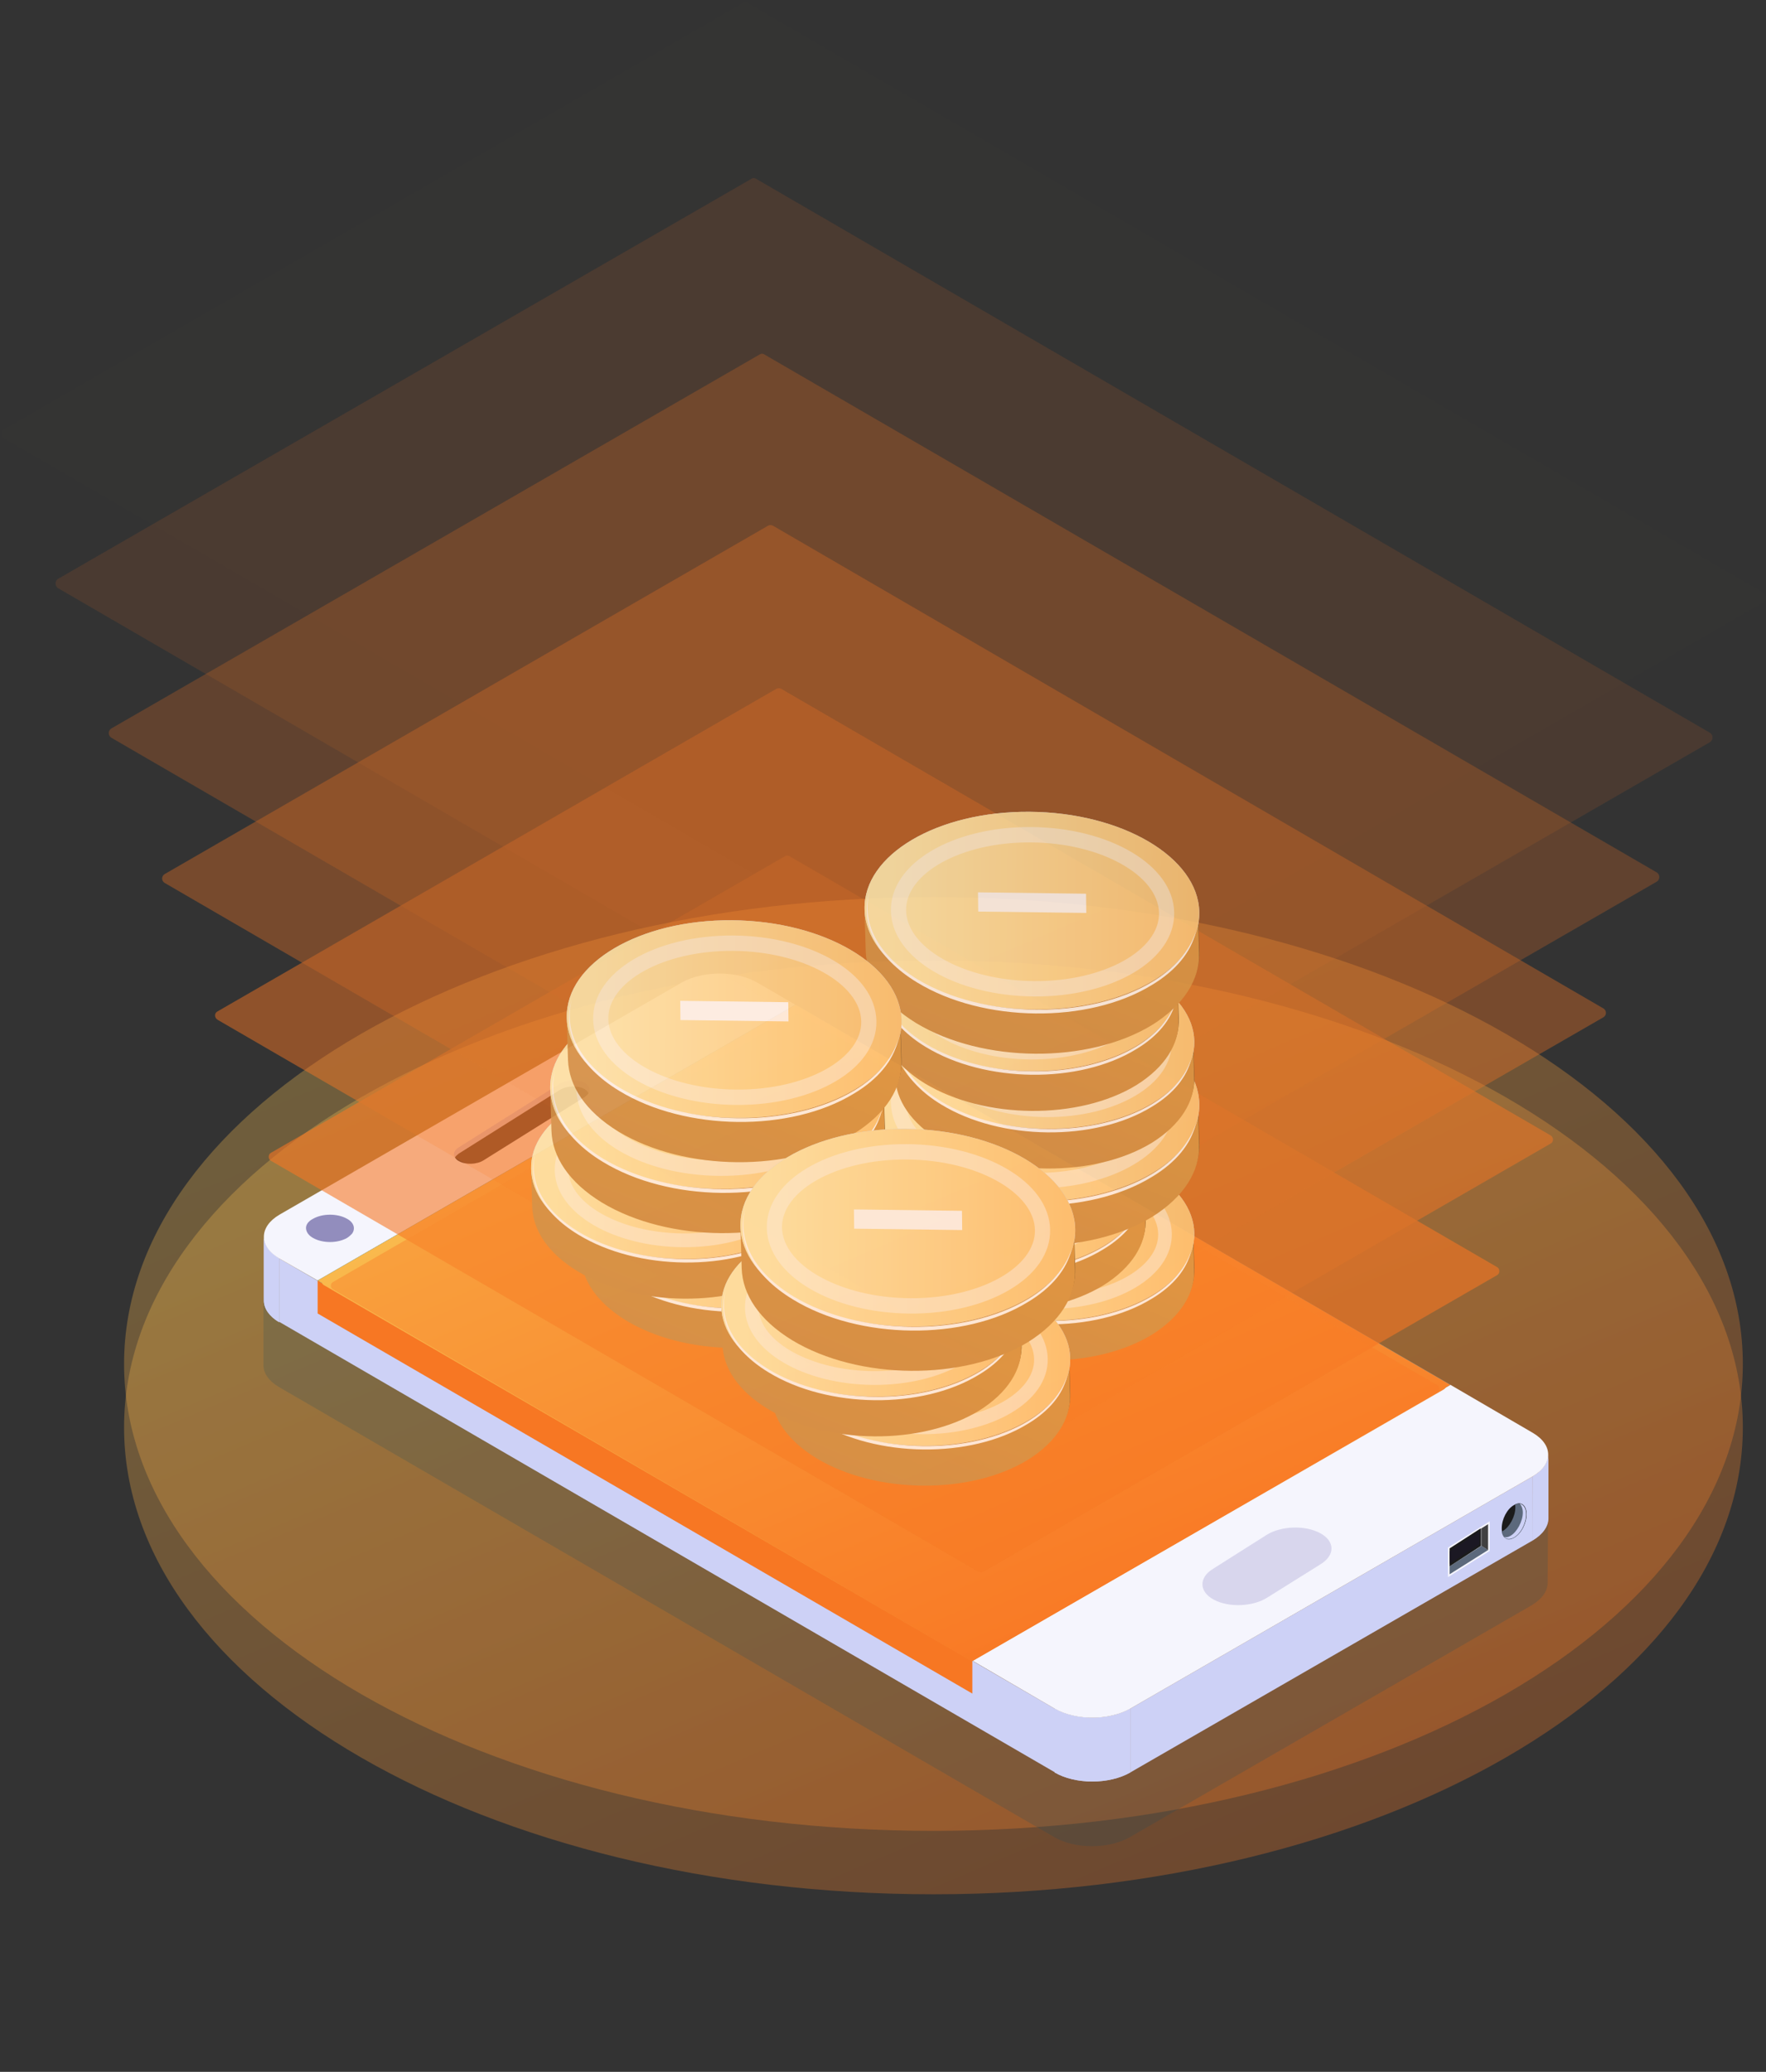 <svg width="110" height="129" viewBox="0 0 110 129" fill="none" xmlns="http://www.w3.org/2000/svg">
<rect x="0" y="0" width="110" height="129" fill="#333333" stroke="none"/>
<path opacity="0.3" d="M58.143 113.994C85.986 113.994 108.557 100.979 108.557 84.924C108.557 68.869 85.986 55.854 58.143 55.854C30.3 55.854 7.728 68.869 7.728 84.924C7.728 100.979 30.3 113.994 58.143 113.994Z" fill="url(#paint0_linear)"/>
<path opacity="0.3" d="M58.143 117.943C85.986 117.943 108.557 104.928 108.557 88.873C108.557 72.818 85.986 59.803 58.143 59.803C30.3 59.803 7.728 72.818 7.728 88.873C7.728 104.928 30.3 117.943 58.143 117.943Z" fill="url(#paint1_linear)"/>
<path opacity="0.2" fill-rule="evenodd" clip-rule="evenodd" d="M95.471 93.237C96.115 93.601 96.424 94.095 96.424 94.588L96.398 98.563C96.398 99.056 96.063 99.55 95.419 99.94L70.379 114.384C69.066 115.137 66.953 115.137 65.665 114.384L17.363 86.353C16.745 85.989 16.41 85.496 16.41 85.002V81.079C16.384 80.56 16.719 80.04 17.389 79.65L42.429 65.206C43.742 64.453 45.855 64.453 47.143 65.206L49.539 66.583L53.48 68.869L90.344 90.25L95.471 93.237ZM16.436 81.209V81.261C16.461 81.235 16.436 81.209 16.436 81.209ZM16.461 81.287C16.461 81.313 16.461 81.313 16.487 81.339C16.461 81.339 16.461 81.313 16.461 81.287ZM16.487 81.391C16.487 81.417 16.487 81.417 16.513 81.443C16.487 81.417 16.487 81.391 16.487 81.391ZM16.526 81.495C16.519 81.489 16.513 81.482 16.513 81.469C16.539 81.495 16.539 81.495 16.539 81.521C16.539 81.508 16.532 81.501 16.526 81.495ZM16.564 81.573C16.564 81.586 16.571 81.592 16.577 81.599C16.584 81.605 16.59 81.612 16.59 81.625C16.59 81.599 16.564 81.573 16.564 81.573ZM16.667 81.729C16.667 81.742 16.674 81.748 16.68 81.755C16.687 81.761 16.693 81.768 16.693 81.781C16.693 81.781 16.667 81.755 16.667 81.729ZM16.719 81.833L16.77 81.885C16.77 81.859 16.745 81.833 16.719 81.833ZM16.925 82.04L16.874 81.989C16.883 81.999 16.893 82.005 16.902 82.01C16.915 82.018 16.925 82.025 16.925 82.04ZM17.324 82.339L17.324 82.339C17.305 82.326 17.286 82.313 17.26 82.3C17.311 82.326 17.363 82.352 17.389 82.378C17.363 82.365 17.344 82.352 17.324 82.339ZM17.028 82.118L16.977 82.067C16.977 82.083 16.986 82.089 17 82.097C17.008 82.102 17.018 82.109 17.028 82.118ZM17.054 82.144C17.067 82.157 17.08 82.164 17.093 82.17C17.105 82.177 17.118 82.183 17.131 82.196C17.105 82.196 17.08 82.17 17.054 82.144ZM17.196 82.248C17.183 82.242 17.17 82.235 17.157 82.222C17.183 82.248 17.209 82.274 17.234 82.274C17.221 82.261 17.209 82.255 17.196 82.248ZM95.883 95.653C95.909 95.627 95.934 95.601 95.96 95.601C95.934 95.627 95.909 95.653 95.883 95.653ZM96.012 95.523L95.96 95.575C95.966 95.57 95.971 95.565 95.977 95.562L95.982 95.558L95.988 95.554L95.988 95.554C96.002 95.546 96.012 95.54 96.012 95.523ZM96.308 95.134C96.314 95.127 96.321 95.121 96.321 95.108C96.295 95.108 96.295 95.134 96.295 95.16C96.295 95.147 96.302 95.14 96.308 95.134ZM96.205 95.316C96.211 95.309 96.218 95.303 96.218 95.29C96.218 95.29 96.192 95.316 96.192 95.342C96.192 95.329 96.198 95.322 96.205 95.316ZM96.166 95.368C96.166 95.38 96.16 95.387 96.153 95.394C96.147 95.4 96.141 95.406 96.141 95.419C96.141 95.394 96.141 95.368 96.166 95.368ZM96.037 95.497L96.089 95.445C96.089 95.462 96.079 95.468 96.066 95.476C96.057 95.481 96.047 95.487 96.037 95.497Z" fill="#1C4B5F"/>
<path d="M16.436 77.001V80.975C16.436 81.469 16.77 81.963 17.389 82.326V78.352C16.745 77.962 16.436 77.468 16.436 77.001Z" fill="#CDD1F6"/>
<path d="M16.436 77.001V80.975C16.436 81.469 16.77 81.963 17.389 82.326V78.352C16.745 77.962 16.436 77.468 16.436 77.001V77.001Z" fill="#CDD1F6"/>
<path d="M96.45 94.536V90.561C96.45 91.055 96.115 91.549 95.471 91.938V95.913C96.115 95.523 96.45 95.03 96.45 94.536Z" fill="#CDD1F6"/>
<path d="M95.445 91.938V95.913C96.089 95.523 96.424 95.03 96.424 94.536V90.561C96.424 91.055 96.115 91.549 95.445 91.938V91.938Z" fill="#CDD1F6"/>
<path d="M17.389 78.352V82.3L65.717 110.357L65.691 106.382L17.389 78.352Z" fill="#CDD1F6"/>
<path d="M70.405 106.382V110.357L95.471 95.913L95.445 91.938L70.405 106.382Z" fill="#CDD1F6"/>
<path d="M65.691 106.382V110.357C66.979 111.11 69.091 111.11 70.405 110.357V106.382C69.117 107.136 66.979 107.136 65.691 106.382Z" fill="#CDD1F6"/>
<path d="M65.691 106.382V110.357C66.979 111.11 69.091 111.11 70.405 110.357V106.382C69.117 107.136 66.979 107.136 65.691 106.382V106.382Z" fill="#CDD1F6"/>
<path d="M49.539 62.556L19.785 79.728L60.565 103.395L90.344 86.223L49.539 62.556Z" fill="#119CED"/>
<path d="M47.169 61.18C45.881 60.426 43.768 60.426 42.454 61.18L17.415 75.624C16.127 76.377 16.101 77.598 17.389 78.352L19.785 79.728L49.539 62.556L47.169 61.18Z" fill="#F5F5FD"/>
<path d="M95.471 89.211L90.344 86.223L60.565 103.395L65.691 106.383C66.979 107.136 69.091 107.136 70.405 106.383L95.445 91.938C96.759 91.185 96.759 89.964 95.471 89.211Z" fill="#F5F5FD"/>
<path d="M82.255 97.394L78.932 99.472C78.031 100.044 76.536 100.096 75.609 99.602C74.681 99.109 74.656 98.225 75.557 97.68L78.881 95.575C79.782 95.004 81.276 94.952 82.204 95.445C83.157 95.939 83.183 96.822 82.255 97.394V97.394Z" fill="#D8D6ED"/>
<path d="M90.19 98.199L92.792 96.562V94.718L90.19 96.355V98.199Z" fill="#F5F5FD"/>
<path d="M92.276 96.251L90.293 97.524V98.017L92.689 96.51V96.51L92.276 96.251Z" fill="#5C697C"/>
<path d="M90.293 96.407V97.524L92.251 96.251V95.16L92.147 95.212L90.293 96.407Z" fill="#1B1B1B"/>
<path d="M90.293 96.588V97.368L92.147 96.147V95.367L90.293 96.588Z" fill="#1B1823"/>
<path d="M92.689 96.017V94.9L92.276 95.16V96.251L92.689 96.511V96.017Z" fill="#404040"/>
<path d="M95.084 94.276C95.084 94.848 94.749 95.498 94.311 95.731C93.874 95.965 93.539 95.705 93.539 95.16C93.539 94.588 93.874 93.939 94.311 93.705C94.724 93.445 95.084 93.705 95.084 94.276Z" fill="#1B1B1B"/>
<path d="M93.616 95.316C94.028 95.082 94.389 94.406 94.389 93.861C94.389 93.783 94.389 93.731 94.363 93.679C94.749 93.497 95.058 93.757 95.058 94.302C95.058 94.874 94.724 95.523 94.286 95.757C93.925 95.965 93.616 95.809 93.539 95.368C93.564 95.342 93.59 95.342 93.616 95.316Z" fill="#5C697C"/>
<path d="M94.079 95.627C94.492 95.394 94.852 94.718 94.852 94.172C94.852 93.939 94.775 93.757 94.672 93.627C94.904 93.679 95.058 93.913 95.058 94.276C95.058 94.848 94.724 95.497 94.286 95.731C94.054 95.861 93.822 95.835 93.693 95.705C93.822 95.731 93.951 95.705 94.079 95.627Z" fill="#CDD1F6"/>
<path d="M28.337 72.065C28.389 72.143 28.466 72.247 28.595 72.299C29.007 72.532 29.703 72.506 30.115 72.247L36.426 68.298C36.529 68.22 36.607 68.142 36.658 68.064C36.787 67.83 36.71 67.57 36.401 67.415C35.988 67.181 35.319 67.207 34.881 67.466L28.569 71.441C28.286 71.623 28.208 71.857 28.337 72.065Z" fill="#CDD1F6"/>
<path d="M28.337 72.065C28.389 72.143 28.466 72.246 28.595 72.299C29.007 72.532 29.703 72.506 30.115 72.246L36.426 68.298C36.529 68.22 36.606 68.142 36.658 68.064C36.606 67.96 36.529 67.882 36.4 67.804C35.988 67.57 35.318 67.596 34.88 67.856L28.569 71.831C28.466 71.909 28.389 71.987 28.337 72.065Z" fill="#21212B"/>
<path d="M19.063 76.507C19.089 76.715 19.218 76.923 19.501 77.079C20.094 77.416 21.021 77.416 21.614 77.079C21.742 77.001 21.846 76.897 21.923 76.819C22.155 76.507 22.052 76.117 21.614 75.883C21.021 75.546 20.094 75.546 19.501 75.883C19.192 76.039 19.038 76.273 19.063 76.507Z" fill="#928DBD"/>
<path d="M19.785 79.728V81.781L60.565 105.447V103.395L19.785 79.728Z" fill="#F77723"/>
<path opacity="0.5" d="M49.539 62.556L19.785 79.728L23.726 82.014L53.48 64.843L49.539 62.556Z" fill="url(#paint2_linear)"/>
<path fill-rule="evenodd" clip-rule="evenodd" d="M47.375 65.518L44.258 67.311L45.7 68.142L48.818 66.349L47.375 65.518ZM44.438 67.285L47.375 65.596L48.637 66.323L45.7 68.012L44.438 67.285Z" fill="#CDD1F6"/>
<path d="M44.361 67.311L45.7 68.064L47.787 66.869L46.447 66.09L44.361 67.311Z" fill="#CDD1F6"/>
<path d="M40.136 70.714L40.6 70.454L41.115 70.74L40.651 70.999L40.136 70.714Z" fill="#CDD1F6"/>
<path d="M39.106 70.818L39.569 70.558L40.497 71.077L40.033 71.337L39.106 70.818Z" fill="#CDD1F6"/>
<path d="M38.075 70.922L38.513 70.662L39.879 71.441L39.415 71.701L38.075 70.922Z" fill="#CDD1F6"/>
<path fill-rule="evenodd" clip-rule="evenodd" d="M45.082 68.376C45.262 68.272 45.288 68.116 44.747 67.804C44.309 67.544 44 67.544 43.82 67.622C43.614 67.726 43.433 67.856 43.304 67.96L43.459 68.038L43.923 67.778C44.077 67.674 44.335 67.804 44.464 67.882C44.335 67.934 44.18 68.012 44.051 68.09C43.82 68.246 43.897 68.35 44.051 68.428L44.258 68.532C44.464 68.662 44.644 68.635 44.824 68.532L45.082 68.376ZM44.283 68.194L44.644 67.986C44.824 68.064 45.005 68.22 44.85 68.298L44.67 68.402C44.593 68.454 44.541 68.454 44.438 68.402L44.283 68.324C44.18 68.272 44.206 68.246 44.283 68.194Z" fill="#CDD1F6"/>
<path d="M43.33 68.142L42.712 68.506L44.206 68.895L43.974 69.025L42.377 68.609L42.326 68.506L43.124 68.038L43.33 68.142Z" fill="#CDD1F6"/>
<path fill-rule="evenodd" clip-rule="evenodd" d="M42.609 68.843C42.764 68.921 42.764 68.999 42.609 69.103L42.429 69.207C42.248 69.311 42.12 69.285 41.991 69.207L41.785 69.077C41.63 68.999 41.63 68.921 41.785 68.817L41.965 68.713C42.145 68.609 42.274 68.635 42.403 68.713L42.609 68.843ZM43.124 69.519L42.97 69.623L40.935 69.337L41.089 69.259L43.124 69.519ZM42.274 68.817L42.454 68.921C42.532 68.973 42.532 68.999 42.454 69.025L42.3 69.103C42.223 69.155 42.171 69.129 42.12 69.103L41.939 68.999C41.862 68.947 41.862 68.921 41.939 68.895L42.094 68.817C42.171 68.765 42.197 68.765 42.274 68.817ZM42.3 69.727C42.455 69.805 42.455 69.882 42.3 69.986L42.12 70.09C41.939 70.194 41.81 70.168 41.682 70.09L41.475 69.96C41.321 69.882 41.321 69.805 41.475 69.701L41.656 69.597C41.836 69.493 41.965 69.519 42.094 69.597L42.3 69.727ZM41.965 69.701L42.145 69.805C42.223 69.831 42.223 69.856 42.145 69.909L41.991 69.986C41.913 70.038 41.862 70.012 41.81 69.986L41.63 69.882C41.592 69.856 41.572 69.844 41.572 69.831C41.572 69.817 41.592 69.805 41.63 69.779L41.785 69.701C41.862 69.649 41.888 69.649 41.965 69.701Z" fill="#CDD1F6"/>
<path d="M36.993 73C36.813 72.896 36.529 72.896 36.375 73C36.194 73.104 36.194 73.26 36.375 73.364C36.555 73.467 36.838 73.467 36.993 73.364C37.148 73.26 37.148 73.104 36.993 73Z" fill="#F5F5FD"/>
<path d="M36.04 72.818C36.22 72.714 36.478 72.662 36.71 72.662V72.48C36.375 72.48 36.066 72.558 35.808 72.688C35.55 72.818 35.447 73.026 35.447 73.208H35.756C35.756 73.078 35.859 72.922 36.04 72.818Z" fill="#F5F5FD"/>
<path d="M35.55 72.558C35.859 72.376 36.297 72.272 36.71 72.272V72.091C36.22 72.091 35.705 72.195 35.319 72.428C34.932 72.636 34.752 72.948 34.752 73.234H35.061C35.087 72.974 35.241 72.74 35.55 72.558Z" fill="#F5F5FD"/>
<path d="M35.112 72.299C35.55 72.039 36.143 71.909 36.71 71.909V71.727C36.04 71.727 35.396 71.883 34.881 72.169C34.365 72.454 34.133 72.844 34.133 73.234H34.443C34.443 72.87 34.675 72.558 35.112 72.299Z" fill="#F5F5FD"/>
<path d="M26.483 79.443L24.602 78.352L27.075 78.118L26.483 79.443Z" fill="#CDD1F6"/>
<path d="M27.642 77.78L28.054 76.351L29.935 77.442L27.642 77.78Z" fill="#CDD1F6"/>
<path d="M27.565 78.066L27.642 77.832L30.012 77.468L26.534 79.469L27.178 78.118L27.565 78.066Z" fill="#CDD1F6"/>
<path d="M24.525 78.326L28.002 76.325L27.513 78.04L24.525 78.326Z" fill="#CDD1F6"/>
<path d="M49.565 62.556L19.785 79.728L60.565 103.395L90.344 86.223L49.565 62.556Z" fill="url(#paint3_linear)"/>
<path d="M49.41 62.686L20.171 79.546C19.991 79.65 19.991 79.91 20.171 80.014L60.41 103.369C60.487 103.421 60.59 103.421 60.667 103.369L89.932 86.509C90.112 86.405 90.112 86.145 89.932 86.041L49.693 62.686C49.59 62.635 49.487 62.635 49.41 62.686Z" fill="url(#paint4_linear)"/>
<g opacity="0.7">
<path opacity="0.01" d="M46.241 0.208L0.309 26.706C0.077 26.836 0.077 27.174 0.309 27.329L63.527 64.011C63.63 64.063 63.785 64.063 63.888 64.011L109.82 37.513C110.052 37.383 110.052 37.045 109.82 36.89L46.602 0.208C46.499 0.13 46.37 0.13 46.241 0.208Z" fill="#F77723"/>
<path opacity="0.167" d="M46.782 11.145L3.632 36.032C3.401 36.162 3.401 36.5 3.632 36.63L63.012 71.103C63.115 71.156 63.244 71.156 63.347 71.103L106.497 46.216C106.728 46.086 106.728 45.748 106.497 45.618L47.117 11.145C47.014 11.067 46.885 11.067 46.782 11.145Z" fill="#F77723"/>
<path opacity="0.333" d="M47.297 22.082L6.93 45.359C6.724 45.489 6.724 45.8 6.93 45.93L62.496 78.17C62.599 78.222 62.728 78.222 62.831 78.17L103.199 54.893C103.405 54.763 103.405 54.451 103.199 54.321L47.632 22.082C47.529 22.004 47.4 22.004 47.297 22.082Z" fill="#F77723"/>
<path opacity="0.5" d="M47.838 32.733L10.253 54.425C10.047 54.555 10.047 54.841 10.253 54.971L61.981 85.002C62.084 85.054 62.187 85.054 62.29 85.002L99.876 63.336C100.082 63.206 100.082 62.92 99.876 62.79L48.148 32.733C48.044 32.681 47.941 32.681 47.838 32.733Z" fill="#F77723"/>
<path opacity="0.667" d="M48.354 42.891L13.55 62.972C13.344 63.076 13.344 63.362 13.55 63.492L61.466 91.289C61.569 91.341 61.672 91.341 61.775 91.289L96.578 71.207C96.784 71.103 96.784 70.818 96.578 70.688L48.663 42.891C48.56 42.839 48.457 42.839 48.354 42.891Z" fill="#F77723"/>
<path opacity="0.833" d="M48.895 53.308L16.873 71.779C16.693 71.883 16.693 72.169 16.873 72.272L60.951 97.861C61.028 97.913 61.157 97.913 61.234 97.861L93.255 79.391C93.436 79.287 93.436 79.001 93.255 78.897L49.178 53.308C49.075 53.256 48.972 53.256 48.895 53.308Z" fill="#F77723"/>
<path opacity="0.533" d="M49.572 63.163L20.731 79.828C20.568 79.921 20.568 80.179 20.731 80.273L60.431 103.36C60.5 103.407 60.616 103.407 60.686 103.36L89.527 86.695C89.689 86.601 89.689 86.344 89.527 86.25L49.827 63.163C49.734 63.116 49.641 63.116 49.572 63.163Z" fill="#F77723"/>
</g>
<g opacity="0.8">
<path d="M74.393 78.94L74.323 76.782L73.61 76.79C73.153 76.13 72.444 75.479 71.545 74.973C67.848 72.724 61.975 72.653 58.416 74.831C57.532 75.359 56.898 75.987 56.475 76.626L55.762 76.635L55.831 78.793V78.793C55.885 80.248 56.798 81.678 58.657 82.825C62.355 85.075 68.227 85.145 71.786 82.968C73.576 81.847 74.446 80.394 74.393 78.94Z" fill="#755930"/>
<path fill-rule="evenodd" clip-rule="evenodd" d="M74.376 79.072L74.312 76.918L73.597 76.928C73.14 76.271 72.431 75.623 71.531 75.12C67.828 72.885 61.937 72.833 58.36 75.017C57.471 75.547 56.834 76.176 56.407 76.815L55.692 76.826L55.755 78.981V78.981C55.805 80.432 56.717 81.858 58.579 82.998C62.282 85.233 68.173 85.285 71.75 83.101C73.549 81.976 74.426 80.524 74.376 79.072Z" fill="url(#paint5_linear)"/>
<path d="M64.916 71.173C70.08 71.213 74.322 73.719 74.389 76.771C74.457 79.823 70.326 82.265 65.162 82.226C59.998 82.186 55.756 79.68 55.688 76.628C55.621 73.576 59.752 71.134 64.916 71.173Z" fill="#BCD5FF"/>
<path d="M64.916 71.173C70.08 71.213 74.322 73.719 74.389 76.771C74.457 79.823 70.326 82.265 65.162 82.226C59.998 82.186 55.756 79.68 55.688 76.628C55.621 73.576 59.752 71.134 64.916 71.173Z" fill="url(#paint6_linear)"/>
<path fill-rule="evenodd" clip-rule="evenodd" d="M65.159 81.503C69.503 81.529 73.045 79.489 72.989 76.799C72.933 74.126 69.326 72.054 64.99 72.028C60.646 72.001 57.104 74.041 57.16 76.732C57.216 79.404 60.823 81.476 65.159 81.503ZM65.17 80.644C61.232 80.62 58.052 78.793 58.009 76.707C57.965 74.639 61.05 72.863 64.979 72.887C68.917 72.911 72.097 74.737 72.141 76.823C72.184 78.891 69.099 80.668 65.17 80.644Z" fill="white" fill-opacity="0.5"/>
<path d="M62.039 76.755L68.076 76.832L68.063 75.757L62.026 75.68L62.039 76.755Z" fill="white"/>
<path d="M71.747 80.698C68.179 82.823 62.324 82.752 58.657 80.552C56.387 79.167 55.499 77.346 55.97 75.592C55.415 77.385 56.302 79.316 58.636 80.726C62.323 82.971 68.177 83.043 71.725 80.872C73.089 80.062 73.932 79.007 74.19 77.902C73.849 78.938 73.027 79.928 71.747 80.698Z" fill="white"/>
<path d="M71.364 75.872L71.294 73.713L70.581 73.722C70.124 73.062 69.415 72.411 68.517 71.905C64.819 69.655 58.947 69.585 55.388 71.762C54.503 72.29 53.87 72.919 53.446 73.558L52.733 73.566L52.803 75.725V75.725C52.856 77.179 53.77 78.609 55.629 79.757C59.326 82.007 65.199 82.076 68.758 79.899C70.548 78.778 71.417 77.326 71.364 75.872Z" fill="#755930"/>
<path fill-rule="evenodd" clip-rule="evenodd" d="M71.348 76.004L71.284 73.849L70.568 73.86C70.112 73.202 69.403 72.555 68.502 72.052C64.799 69.817 58.908 69.764 55.332 71.948C54.443 72.478 53.806 73.108 53.379 73.747L52.663 73.757L52.727 75.912V75.912C52.776 77.364 53.689 78.789 55.55 79.929C59.254 82.164 65.145 82.216 68.721 80.032C70.52 78.908 71.397 77.455 71.348 76.004Z" fill="url(#paint7_linear)"/>
<path d="M61.888 68.105C67.052 68.144 71.293 70.65 71.361 73.702C71.429 76.754 67.297 79.196 62.133 79.157C56.969 79.118 52.728 76.612 52.66 73.559C52.592 70.507 56.724 68.065 61.888 68.105Z" fill="#BCD5FF"/>
<path d="M61.888 68.105C67.052 68.144 71.293 70.65 71.361 73.702C71.429 76.754 67.297 79.196 62.133 79.157C56.969 79.118 52.728 76.612 52.66 73.559C52.592 70.507 56.724 68.065 61.888 68.105Z" fill="url(#paint8_linear)"/>
<path fill-rule="evenodd" clip-rule="evenodd" d="M62.13 78.434C66.475 78.46 70.017 76.42 69.96 73.73C69.905 71.057 66.297 68.986 61.962 68.959C57.617 68.933 54.075 70.973 54.131 73.663C54.187 76.336 57.795 78.408 62.13 78.434ZM62.142 77.575C58.204 77.551 55.024 75.725 54.98 73.639C54.937 71.571 58.021 69.794 61.95 69.818C65.888 69.842 69.068 71.668 69.112 73.754C69.155 75.823 66.071 77.599 62.142 77.575Z" fill="white" fill-opacity="0.5"/>
<path d="M59.011 73.687L65.047 73.763L65.034 72.688L58.998 72.611L59.011 73.687Z" fill="white"/>
<path d="M68.718 77.629C65.15 79.755 59.295 79.683 55.629 77.483C53.358 76.098 52.471 74.277 52.942 72.524C52.387 74.317 53.274 76.247 55.607 77.657C59.294 79.903 65.149 79.974 68.696 77.803C70.061 76.994 70.904 75.939 71.162 74.833C70.821 75.869 69.999 76.859 68.718 77.629Z" fill="white"/>
<path d="M74.704 71.139L74.626 68.737L73.831 68.746C73.321 68.011 72.531 67.287 71.529 66.724C67.407 64.219 60.86 64.141 56.893 66.565C55.907 67.153 55.2 67.852 54.728 68.563L53.933 68.573L54.011 70.976V70.976C54.07 72.594 55.089 74.186 57.161 75.463C61.284 77.968 67.83 78.046 71.798 75.622C73.794 74.374 74.763 72.758 74.704 71.139Z" fill="#755930"/>
<path fill-rule="evenodd" clip-rule="evenodd" d="M74.685 71.286L74.614 68.888L73.817 68.9C73.308 68.168 72.517 67.447 71.513 66.887C67.385 64.4 60.817 64.341 56.83 66.772C55.839 67.362 55.129 68.062 54.653 68.774L53.855 68.786L53.926 71.184V71.184C53.981 72.8 54.998 74.386 57.074 75.655C61.202 78.143 67.77 78.201 71.757 75.77C73.763 74.518 74.74 72.901 74.685 71.286Z" fill="url(#paint9_linear)"/>
<path d="M64.139 62.494C69.896 62.538 74.624 65.328 74.7 68.725C74.776 72.122 70.17 74.84 64.413 74.796C58.656 74.752 53.927 71.963 53.852 68.566C53.776 65.169 58.382 62.45 64.139 62.494Z" fill="#BCD5FF"/>
<path d="M64.139 62.494C69.896 62.538 74.624 65.327 74.7 68.724C74.776 72.121 70.17 74.84 64.413 74.796C58.656 74.752 53.927 71.963 53.852 68.565C53.776 65.168 58.382 62.45 64.139 62.494Z" fill="url(#paint10_linear)"/>
<path fill-rule="evenodd" clip-rule="evenodd" d="M64.412 73.992C69.255 74.024 73.202 71.754 73.138 68.759C73.075 65.783 69.053 63.475 64.219 63.444C59.376 63.413 55.429 65.682 55.493 68.677C55.556 71.653 59.579 73.961 64.412 73.992ZM64.424 73.036C60.034 73.008 56.488 70.973 56.439 68.651C56.39 66.348 59.827 64.372 64.207 64.4C68.597 64.428 72.143 66.463 72.192 68.785C72.242 71.088 68.804 73.065 64.424 73.036Z" fill="white" fill-opacity="0.5"/>
<path d="M60.932 68.707L67.662 68.793L67.647 67.595L60.917 67.51L60.932 68.707Z" fill="white"/>
<path d="M71.754 73.095C67.776 75.462 61.249 75.382 57.161 72.933C54.63 71.391 53.64 69.364 54.166 67.413C53.547 69.409 54.536 71.557 57.137 73.127C61.248 75.626 67.775 75.706 71.73 73.289C73.251 72.388 74.19 71.214 74.478 69.983C74.098 71.136 73.182 72.238 71.754 73.095Z" fill="white"/>
<path d="M74.393 66.99L74.323 64.832L73.61 64.84C73.153 64.18 72.444 63.529 71.545 63.023C67.848 60.773 61.975 60.703 58.416 62.881C57.532 63.409 56.898 64.037 56.475 64.676L55.762 64.685L55.831 66.843V66.843C55.885 68.297 56.798 69.728 58.657 70.875C62.355 73.125 68.227 73.195 71.786 71.018C73.576 69.897 74.446 68.444 74.393 66.99Z" fill="#755930"/>
<path fill-rule="evenodd" clip-rule="evenodd" d="M74.376 67.122L74.312 64.967L73.597 64.978C73.14 64.32 72.431 63.673 71.531 63.17C67.828 60.935 61.937 60.883 58.36 63.067C57.471 63.597 56.834 64.226 56.407 64.865L55.692 64.876L55.755 67.031V67.031C55.805 68.482 56.717 69.907 58.579 71.047C62.282 73.282 68.173 73.335 71.75 71.151C73.549 70.026 74.426 68.573 74.376 67.122Z" fill="url(#paint11_linear)"/>
<path d="M64.916 59.223C70.08 59.263 74.322 61.769 74.389 64.821C74.457 67.873 70.326 70.315 65.162 70.275C59.998 70.236 55.756 67.73 55.688 64.678C55.621 61.626 59.752 59.184 64.916 59.223Z" fill="#BCD5FF"/>
<path d="M64.916 59.223C70.08 59.263 74.322 61.769 74.389 64.821C74.457 67.873 70.326 70.315 65.162 70.275C59.998 70.236 55.756 67.73 55.688 64.678C55.621 61.626 59.752 59.184 64.916 59.223Z" fill="url(#paint12_linear)"/>
<path fill-rule="evenodd" clip-rule="evenodd" d="M65.159 69.553C69.503 69.579 73.045 67.539 72.989 64.849C72.933 62.176 69.326 60.104 64.99 60.078C60.646 60.051 57.104 62.091 57.16 64.782C57.216 67.454 60.823 69.526 65.159 69.553ZM65.17 68.694C61.232 68.67 58.052 66.843 58.009 64.757C57.965 62.689 61.05 60.913 64.979 60.937C68.917 60.961 72.097 62.787 72.141 64.873C72.184 66.941 69.099 68.718 65.17 68.694Z" fill="white" fill-opacity="0.5"/>
<path d="M62.039 64.805L68.076 64.882L68.063 63.806L62.026 63.73L62.039 64.805Z" fill="white"/>
<path d="M71.747 68.747C68.179 70.873 62.324 70.802 58.657 68.601C56.387 67.216 55.499 65.395 55.97 63.642C55.415 65.435 56.302 67.366 58.636 68.776C62.323 71.021 68.177 71.093 71.725 68.922C73.089 68.112 73.932 67.057 74.19 65.951C73.849 66.987 73.027 67.978 71.747 68.747Z" fill="white"/>
<path d="M73.425 63.402L73.355 61.243L72.642 61.252C72.185 60.592 71.476 59.941 70.578 59.435C66.88 57.185 61.008 57.115 57.449 59.292C56.564 59.821 55.931 60.449 55.507 61.088L54.794 61.097L54.864 63.255V63.255C54.917 64.709 55.83 66.14 57.69 67.287C61.387 69.537 67.26 69.607 70.819 67.43C72.609 66.308 73.478 64.856 73.425 63.402Z" fill="#755930"/>
<path fill-rule="evenodd" clip-rule="evenodd" d="M73.409 63.534L73.345 61.379L72.629 61.39C72.173 60.732 71.463 60.085 70.563 59.582C66.86 57.347 60.969 57.295 57.392 59.479C56.504 60.009 55.866 60.638 55.44 61.277L54.724 61.288L54.788 63.443V63.443C54.837 64.894 55.749 66.319 57.611 67.459C61.314 69.694 67.205 69.747 70.782 67.562C72.581 66.438 73.458 64.985 73.409 63.534Z" fill="url(#paint13_linear)"/>
<path d="M63.948 55.635C69.112 55.675 73.354 58.181 73.422 61.233C73.489 64.284 69.358 66.727 64.194 66.687C59.03 66.648 54.789 64.142 54.721 61.09C54.653 58.038 58.784 55.596 63.948 55.635Z" fill="#BCD5FF"/>
<path d="M63.948 55.635C69.112 55.675 73.354 58.181 73.422 61.233C73.489 64.284 69.358 66.727 64.194 66.687C59.03 66.648 54.789 64.142 54.721 61.09C54.653 58.038 58.784 55.596 63.948 55.635Z" fill="url(#paint14_linear)"/>
<path fill-rule="evenodd" clip-rule="evenodd" d="M64.191 65.964C68.536 65.991 72.078 63.951 72.021 61.26C71.966 58.588 68.358 56.516 64.022 56.49C59.678 56.463 56.136 58.503 56.192 61.194C56.248 63.866 59.855 65.938 64.191 65.964ZM64.203 65.106C60.265 65.082 57.084 63.255 57.041 61.169C56.998 59.101 60.082 57.325 64.011 57.349C67.949 57.372 71.129 59.199 71.173 61.285C71.216 63.353 68.132 65.129 64.203 65.106Z" fill="white" fill-opacity="0.5"/>
<path d="M61.072 61.217L67.108 61.294L67.095 60.218L61.059 60.142L61.072 61.217Z" fill="white"/>
<path d="M70.779 65.159C67.211 67.285 61.356 67.213 57.69 65.013C55.419 63.628 54.531 61.807 55.002 60.054C54.447 61.847 55.334 63.778 57.668 65.188C61.355 67.433 67.21 67.504 70.757 65.334C72.121 64.524 72.965 63.469 73.222 62.363C72.881 63.399 72.06 64.389 70.779 65.159Z" fill="white"/>
<path d="M74.704 59.189L74.626 56.786L73.831 56.796C73.321 56.061 72.531 55.337 71.529 54.773C67.407 52.269 60.86 52.191 56.893 54.615C55.907 55.203 55.2 55.902 54.728 56.613L53.933 56.623L54.011 59.025V59.025C54.07 60.644 55.089 62.236 57.161 63.513C61.284 66.017 67.83 66.095 71.798 63.672C73.794 62.424 74.763 60.807 74.704 59.189Z" fill="#755930"/>
<path fill-rule="evenodd" clip-rule="evenodd" d="M74.685 59.336L74.614 56.938L73.817 56.95C73.308 56.217 72.517 55.497 71.513 54.937C67.385 52.449 60.817 52.391 56.83 54.822C55.839 55.412 55.129 56.112 54.653 56.824L53.855 56.836L53.926 59.234V59.234C53.981 60.849 54.998 62.436 57.074 63.705C61.202 66.192 67.77 66.251 71.757 63.82C73.763 62.568 74.74 60.951 74.685 59.336Z" fill="url(#paint15_linear)"/>
<path d="M64.139 50.544C69.896 50.588 74.624 53.377 74.7 56.774C74.776 60.171 70.17 62.889 64.413 62.846C58.656 62.802 53.927 60.012 53.852 56.615C53.776 53.218 58.382 50.5 64.139 50.544Z" fill="#BCD5FF"/>
<path d="M64.139 50.544C69.896 50.588 74.624 53.377 74.7 56.774C74.776 60.171 70.17 62.889 64.413 62.846C58.656 62.802 53.927 60.012 53.852 56.615C53.776 53.218 58.382 50.5 64.139 50.544Z" fill="url(#paint16_linear)"/>
<path fill-rule="evenodd" clip-rule="evenodd" d="M64.412 62.042C69.255 62.074 73.202 59.804 73.138 56.809C73.075 53.833 69.053 51.525 64.219 51.494C59.376 51.462 55.429 53.732 55.493 56.727C55.556 59.703 59.579 62.011 64.412 62.042ZM64.424 61.086C60.034 61.058 56.488 59.023 56.439 56.7C56.39 54.398 59.827 52.421 64.207 52.45C68.597 52.478 72.143 54.513 72.192 56.835C72.242 59.138 68.804 61.114 64.424 61.086Z" fill="white" fill-opacity="0.5"/>
<path d="M60.932 56.757L67.662 56.842L67.647 55.645L60.917 55.56L60.932 56.757Z" fill="white"/>
<path d="M71.754 61.145C67.776 63.511 61.249 63.431 57.161 60.983C54.63 59.441 53.64 57.414 54.166 55.462C53.547 57.458 54.536 59.607 57.137 61.177C61.248 63.675 67.775 63.755 71.73 61.339C73.251 60.438 74.19 59.264 74.478 58.033C74.098 59.186 73.182 60.288 71.754 61.145Z" fill="white"/>
<path d="M54.814 78.161L54.745 76.002L54.031 76.011C53.574 75.351 52.865 74.7 51.967 74.194C48.269 71.944 42.397 71.874 38.838 74.051C37.953 74.579 37.32 75.208 36.896 75.847L36.183 75.855L36.253 78.014V78.014C36.306 79.468 37.22 80.898 39.079 82.046C42.777 84.296 48.649 84.366 52.208 82.188C53.998 81.067 54.868 79.615 54.814 78.161Z" fill="#755930"/>
<path fill-rule="evenodd" clip-rule="evenodd" d="M54.798 78.293L54.734 76.138L54.019 76.149C53.562 75.491 52.853 74.844 51.953 74.341C48.25 72.106 42.358 72.053 38.782 74.238C37.893 74.767 37.256 75.397 36.829 76.036L36.113 76.047L36.177 78.201V78.201C36.227 79.653 37.139 81.078 39.001 82.218C42.704 84.453 48.595 84.505 52.172 82.321C53.971 81.197 54.847 79.744 54.798 78.293Z" fill="url(#paint17_linear)"/>
<path d="M45.338 70.394C50.502 70.433 54.743 72.939 54.811 75.991C54.879 79.043 50.748 81.486 45.583 81.446C40.419 81.407 36.178 78.9 36.11 75.849C36.042 72.797 40.174 70.354 45.338 70.394Z" fill="#BCD5FF"/>
<path d="M45.338 70.394C50.502 70.433 54.743 72.939 54.811 75.991C54.879 79.043 50.748 81.486 45.583 81.446C40.419 81.407 36.178 78.9 36.11 75.849C36.042 72.797 40.174 70.354 45.338 70.394Z" fill="url(#paint18_linear)"/>
<path fill-rule="evenodd" clip-rule="evenodd" d="M45.581 80.723C49.925 80.749 53.467 78.709 53.411 76.019C53.355 73.347 49.747 71.275 45.412 71.248C41.067 71.222 37.525 73.262 37.582 75.952C37.638 78.625 41.245 80.697 45.581 80.723ZM45.592 79.864C41.654 79.84 38.474 78.014 38.43 75.928C38.387 73.86 41.471 72.083 45.401 72.107C49.338 72.131 52.519 73.957 52.562 76.043C52.605 78.112 49.521 79.888 45.592 79.864Z" fill="white" fill-opacity="0.5"/>
<path d="M42.461 75.976L48.498 76.053L48.484 74.977L42.448 74.9L42.461 75.976Z" fill="white"/>
<path d="M52.169 79.918C48.6 82.044 42.746 81.972 39.079 79.772C36.809 78.387 35.921 76.566 36.392 74.813C35.837 76.606 36.724 78.536 39.057 79.947C42.744 82.192 48.599 82.263 52.147 80.092C53.511 79.283 54.354 78.228 54.612 77.122C54.271 78.158 53.449 79.148 52.169 79.918Z" fill="white"/>
<path d="M51.786 75.092L51.716 72.934L51.003 72.942C50.546 72.282 49.837 71.631 48.938 71.125C45.241 68.875 39.368 68.805 35.809 70.983C34.925 71.511 34.292 72.139 33.868 72.778L33.155 72.787L33.224 74.945V74.945C33.278 76.399 34.191 77.83 36.05 78.977C39.748 81.227 45.62 81.297 49.179 79.12C50.97 77.999 51.839 76.546 51.786 75.092Z" fill="#755930"/>
<path fill-rule="evenodd" clip-rule="evenodd" d="M51.769 75.224L51.706 73.07L50.99 73.08C50.533 72.422 49.824 71.775 48.924 71.272C45.221 69.037 39.33 68.985 35.753 71.169C34.864 71.699 34.227 72.328 33.8 72.967L33.085 72.978L33.149 75.133V75.133C33.198 76.584 34.11 78.01 35.972 79.149C39.675 81.384 45.566 81.437 49.143 79.253C50.942 78.128 51.819 76.676 51.769 75.224Z" fill="url(#paint19_linear)"/>
<path d="M42.309 67.325C47.473 67.365 51.715 69.871 51.782 72.923C51.85 75.975 47.719 78.417 42.555 78.377C37.391 78.338 33.149 75.832 33.082 72.78C33.014 69.728 37.145 67.286 42.309 67.325Z" fill="#BCD5FF"/>
<path d="M42.309 67.325C47.473 67.365 51.715 69.871 51.782 72.923C51.85 75.975 47.719 78.417 42.555 78.377C37.391 78.338 33.149 75.832 33.082 72.78C33.014 69.728 37.145 67.286 42.309 67.325Z" fill="url(#paint20_linear)"/>
<path fill-rule="evenodd" clip-rule="evenodd" d="M42.552 77.654C46.897 77.681 50.438 75.641 50.382 72.951C50.326 70.278 46.719 68.206 42.383 68.18C38.039 68.153 34.497 70.193 34.553 72.884C34.609 75.556 38.216 77.628 42.552 77.654ZM42.563 76.796C38.625 76.772 35.445 74.945 35.402 72.859C35.358 70.791 38.443 69.015 42.372 69.038C46.31 69.062 49.49 70.889 49.534 72.975C49.577 75.043 46.492 76.82 42.563 76.796Z" fill="white" fill-opacity="0.5"/>
<path d="M39.432 72.907L45.469 72.984L45.456 71.908L39.419 71.832L39.432 72.907Z" fill="white"/>
<path d="M49.14 76.849C45.572 78.975 39.717 78.904 36.05 76.704C33.78 75.318 32.892 73.498 33.363 71.744C32.808 73.537 33.695 75.468 36.029 76.878C39.716 79.123 45.57 79.195 49.118 77.024C50.482 76.214 51.325 75.159 51.583 74.053C51.242 75.089 50.42 76.079 49.14 76.849Z" fill="white"/>
<path d="M55.125 70.36L55.048 67.957L54.252 67.967C53.743 67.232 52.953 66.507 51.951 65.944C47.829 63.44 41.282 63.362 37.314 65.785C36.328 66.373 35.622 67.073 35.15 67.784L34.355 67.794L34.432 70.196V70.196C34.492 71.815 35.51 73.407 37.583 74.684C41.705 77.188 48.252 77.266 52.22 74.843C54.215 73.595 55.185 71.978 55.125 70.36Z" fill="#755930"/>
<path fill-rule="evenodd" clip-rule="evenodd" d="M55.107 70.507L55.036 68.108L54.238 68.12C53.729 67.388 52.938 66.667 51.935 66.108C47.807 63.62 41.239 63.562 37.252 65.993C36.261 66.582 35.55 67.283 35.074 67.994L34.277 68.006L34.348 70.405V70.405C34.403 72.02 35.42 73.607 37.495 74.876C41.624 77.363 48.191 77.422 52.179 74.99C54.185 73.739 55.162 72.122 55.107 70.507Z" fill="url(#paint21_linear)"/>
<path d="M44.56 61.715C50.318 61.758 55.046 64.548 55.122 67.945C55.197 71.342 50.592 74.06 44.834 74.016C39.077 73.973 34.349 71.183 34.273 67.786C34.198 64.389 38.803 61.671 44.56 61.715Z" fill="#BCD5FF"/>
<path d="M44.56 61.715C50.318 61.758 55.046 64.548 55.122 67.945C55.197 71.342 50.592 74.06 44.834 74.016C39.077 73.973 34.349 71.183 34.273 67.786C34.198 64.389 38.803 61.671 44.56 61.715Z" fill="url(#paint22_linear)"/>
<path fill-rule="evenodd" clip-rule="evenodd" d="M44.833 73.213C49.676 73.244 53.624 70.975 53.56 67.979C53.497 65.004 49.474 62.696 44.641 62.664C39.798 62.633 35.85 64.903 35.914 67.898C35.978 70.874 40 73.182 44.833 73.213ZM44.846 72.257C40.456 72.228 36.91 70.194 36.86 67.871C36.811 65.569 40.249 63.592 44.629 63.621C49.019 63.649 52.565 65.684 52.614 68.006C52.663 70.309 49.225 72.285 44.846 72.257Z" fill="white" fill-opacity="0.5"/>
<path d="M41.353 67.928L48.083 68.013L48.069 66.816L41.339 66.731L41.353 67.928Z" fill="white"/>
<path d="M52.176 72.316C48.198 74.682 41.671 74.602 37.583 72.153C35.052 70.612 34.062 68.585 34.587 66.633C33.968 68.629 34.957 70.778 37.559 72.347C41.669 74.846 48.196 74.926 52.151 72.51C53.672 71.609 54.612 70.435 54.9 69.204C54.519 70.357 53.603 71.459 52.176 72.316Z" fill="white"/>
<path d="M56.156 65.943L56.078 63.541L55.283 63.55C54.773 62.816 53.983 62.091 52.981 61.528C48.859 59.024 42.312 58.946 38.345 61.369C37.359 61.957 36.653 62.657 36.18 63.368L35.385 63.377L35.463 65.78V65.78C35.522 67.398 36.541 68.991 38.614 70.268C42.736 72.772 49.282 72.85 53.25 70.426C55.246 69.178 56.215 67.562 56.156 65.943Z" fill="#755930"/>
<path fill-rule="evenodd" clip-rule="evenodd" d="M56.137 66.09L56.066 63.692L55.269 63.704C54.76 62.972 53.969 62.251 52.966 61.691C48.837 59.204 42.27 59.145 38.282 61.577C37.291 62.166 36.581 62.867 36.105 63.578L35.307 63.59L35.378 65.988V65.988C35.433 67.604 36.45 69.191 38.526 70.459C42.654 72.947 49.222 73.005 53.209 70.574C55.215 69.323 56.192 67.706 56.137 66.09Z" fill="url(#paint23_linear)"/>
<path d="M45.591 57.298C51.348 57.342 56.077 60.132 56.152 63.529C56.228 66.926 51.622 69.644 45.865 69.6C40.108 69.556 35.379 66.767 35.304 63.37C35.228 59.973 39.834 57.254 45.591 57.298Z" fill="#BCD5FF"/>
<path d="M45.591 57.298C51.348 57.342 56.077 60.132 56.152 63.529C56.228 66.926 51.622 69.644 45.865 69.6C40.108 69.556 35.379 66.767 35.304 63.37C35.228 59.973 39.834 57.254 45.591 57.298Z" fill="url(#paint24_linear)"/>
<path fill-rule="evenodd" clip-rule="evenodd" d="M45.864 68.797C50.707 68.828 54.654 66.558 54.59 63.563C54.527 60.588 50.505 58.279 45.672 58.248C40.829 58.217 36.881 60.487 36.945 63.482C37.008 66.457 41.031 68.765 45.864 68.797ZM45.876 67.841C41.486 67.812 37.94 65.777 37.891 63.455C37.842 61.153 41.279 59.176 45.659 59.204C50.049 59.233 53.595 61.267 53.645 63.59C53.694 65.892 50.256 67.869 45.876 67.841Z" fill="white" fill-opacity="0.5"/>
<path d="M42.384 63.511L49.114 63.597L49.099 62.4L42.37 62.314L42.384 63.511Z" fill="white"/>
<path d="M53.206 67.9C49.228 70.266 42.701 70.186 38.614 67.737C36.082 66.195 35.093 64.169 35.618 62.217C34.999 64.213 35.988 66.362 38.589 67.931C42.7 70.43 49.227 70.51 53.182 68.094C54.703 67.192 55.643 66.018 55.93 64.787C55.55 65.941 54.634 67.043 53.206 67.9Z" fill="white"/>
<path d="M66.664 86.734L66.595 84.575L65.882 84.584C65.424 83.924 64.716 83.273 63.817 82.767C60.119 80.517 54.247 80.447 50.688 82.624C49.804 83.152 49.17 83.781 48.746 84.42L48.033 84.428L48.103 86.587V86.587C48.156 88.041 49.07 89.472 50.929 90.619C54.627 92.868 60.499 92.939 64.058 90.761C65.848 89.64 66.718 88.188 66.664 86.734Z" fill="#755930"/>
<path fill-rule="evenodd" clip-rule="evenodd" d="M66.648 86.866L66.584 84.711L65.869 84.722C65.412 84.064 64.703 83.416 63.803 82.914C60.1 80.679 54.209 80.626 50.632 82.811C49.743 83.34 49.106 83.97 48.679 84.609L47.964 84.62L48.027 86.774V86.774C48.077 88.226 48.989 89.651 50.851 90.791C54.554 93.026 60.445 93.079 64.022 90.894C65.821 89.77 66.697 88.317 66.648 86.866Z" fill="url(#paint25_linear)"/>
<path d="M57.188 78.967C62.352 79.006 66.593 81.512 66.661 84.564C66.729 87.616 62.598 90.058 57.434 90.019C52.269 89.98 48.028 87.474 47.96 84.422C47.892 81.37 52.024 78.927 57.188 78.967Z" fill="#BCD5FF"/>
<path d="M57.188 78.967C62.352 79.006 66.593 81.512 66.661 84.564C66.729 87.616 62.598 90.058 57.434 90.019C52.269 89.98 48.028 87.474 47.96 84.422C47.892 81.37 52.024 78.927 57.188 78.967Z" fill="url(#paint26_linear)"/>
<path fill-rule="evenodd" clip-rule="evenodd" d="M57.431 89.296C61.775 89.323 65.317 87.282 65.261 84.592C65.205 81.919 61.597 79.848 57.262 79.821C52.917 79.795 49.375 81.835 49.432 84.525C49.488 87.198 53.095 89.27 57.431 89.296ZM57.442 88.437C53.504 88.413 50.324 86.587 50.28 84.501C50.237 82.433 53.322 80.656 57.251 80.68C61.188 80.704 64.369 82.531 64.412 84.616C64.456 86.685 61.371 88.461 57.442 88.437Z" fill="white" fill-opacity="0.5"/>
<path d="M54.311 84.549L60.348 84.626L60.335 83.55L54.298 83.473L54.311 84.549Z" fill="white"/>
<path d="M64.019 88.491C60.45 90.617 54.596 90.545 50.929 88.345C48.659 86.96 47.771 85.139 48.242 83.386C47.687 85.179 48.574 87.109 50.907 88.519C54.594 90.765 60.449 90.836 63.997 88.665C65.361 87.856 66.204 86.801 66.462 85.695C66.121 86.731 65.299 87.721 64.019 88.491Z" fill="white"/>
<path d="M63.636 83.665L63.566 81.507L62.853 81.515C62.396 80.855 61.687 80.204 60.788 79.698C57.091 77.448 51.218 77.378 47.659 79.556C46.775 80.084 46.142 80.712 45.718 81.351L45.005 81.36L45.075 83.518V83.518C45.128 84.972 46.041 86.403 47.901 87.55C51.598 89.8 57.471 89.87 61.029 87.693C62.82 86.572 63.689 85.119 63.636 83.665Z" fill="#755930"/>
<path fill-rule="evenodd" clip-rule="evenodd" d="M63.619 83.797L63.556 81.642L62.84 81.653C62.383 80.996 61.674 80.348 60.774 79.845C57.071 77.61 51.18 77.558 47.603 79.742C46.715 80.272 46.077 80.901 45.651 81.54L44.935 81.551L44.999 83.706V83.706C45.048 85.157 45.96 86.582 47.822 87.722C51.525 89.957 57.416 90.01 60.993 87.826C62.792 86.701 63.669 85.249 63.619 83.797Z" fill="url(#paint27_linear)"/>
<path d="M54.159 75.898C59.323 75.938 63.565 78.444 63.633 81.496C63.7 84.548 59.569 86.99 54.405 86.95C49.241 86.911 44.999 84.405 44.932 81.353C44.864 78.301 48.995 75.859 54.159 75.898Z" fill="#BCD5FF"/>
<path d="M54.159 75.898C59.323 75.938 63.565 78.444 63.633 81.496C63.7 84.548 59.569 86.99 54.405 86.95C49.241 86.911 44.999 84.405 44.932 81.353C44.864 78.301 48.995 75.859 54.159 75.898Z" fill="url(#paint28_linear)"/>
<path fill-rule="evenodd" clip-rule="evenodd" d="M54.402 86.228C58.747 86.254 62.288 84.214 62.232 81.523C62.176 78.851 58.569 76.779 54.233 76.753C49.889 76.726 46.347 78.766 46.403 81.457C46.459 84.129 50.066 86.201 54.402 86.228ZM54.413 85.369C50.475 85.345 47.295 83.518 47.252 81.432C47.209 79.364 50.293 77.588 54.222 77.612C58.16 77.635 61.34 79.462 61.384 81.548C61.427 83.616 58.343 85.392 54.413 85.369Z" fill="white" fill-opacity="0.5"/>
<path d="M51.283 81.48L57.319 81.557L57.306 80.481L51.27 80.405L51.283 81.48Z" fill="white"/>
<path d="M60.99 85.422C57.422 87.548 51.567 87.477 47.901 85.276C45.63 83.891 44.742 82.071 45.213 80.317C44.658 82.11 45.545 84.041 47.879 85.451C51.566 87.696 57.42 87.768 60.968 85.597C62.332 84.787 63.175 83.732 63.433 82.626C63.092 83.662 62.27 84.653 60.99 85.422Z" fill="white"/>
<path d="M66.975 78.933L66.898 76.53L66.103 76.54C65.593 75.805 64.803 75.081 63.801 74.517C59.679 72.013 53.132 71.935 49.164 74.359C48.178 74.946 47.472 75.646 47 76.357L46.205 76.367L46.282 78.769V78.769C46.342 80.388 47.36 81.98 49.433 83.257C53.555 85.761 60.102 85.839 64.07 83.416C66.066 82.168 67.035 80.551 66.975 78.933Z" fill="#755930"/>
<path fill-rule="evenodd" clip-rule="evenodd" d="M66.957 79.079L66.886 76.681L66.088 76.693C65.579 75.961 64.788 75.24 63.785 74.681C59.657 72.193 53.089 72.135 49.102 74.566C48.111 75.156 47.4 75.856 46.925 76.567L46.127 76.579L46.198 78.978V78.978C46.253 80.593 47.27 82.18 49.346 83.448C53.474 85.936 60.042 85.995 64.029 83.564C66.035 82.312 67.012 80.695 66.957 79.079Z" fill="url(#paint29_linear)"/>
<path d="M56.411 70.288C62.168 70.332 66.896 73.121 66.972 76.518C67.047 79.915 62.442 82.633 56.684 82.59C50.927 82.546 46.199 79.756 46.123 76.359C46.048 72.962 50.654 70.244 56.411 70.288Z" fill="#BCD5FF"/>
<path d="M56.411 70.288C62.168 70.332 66.896 73.121 66.972 76.518C67.047 79.915 62.442 82.633 56.684 82.59C50.927 82.546 46.199 79.756 46.123 76.359C46.048 72.962 50.654 70.244 56.411 70.288Z" fill="url(#paint30_linear)"/>
<path fill-rule="evenodd" clip-rule="evenodd" d="M56.684 81.786C61.526 81.817 65.474 79.548 65.41 76.552C65.347 73.577 61.324 71.269 56.491 71.237C51.648 71.206 47.701 73.476 47.764 76.471C47.828 79.447 51.85 81.755 56.684 81.786ZM56.696 80.83C52.306 80.802 48.76 78.767 48.71 76.444C48.661 74.142 52.099 72.165 56.479 72.194C60.869 72.222 64.415 74.257 64.464 76.579C64.513 78.882 61.076 80.858 56.696 80.83Z" fill="white" fill-opacity="0.5"/>
<path d="M53.204 76.501L59.933 76.586L59.919 75.389L53.189 75.304L53.204 76.501Z" fill="white"/>
<path d="M64.026 80.889C60.048 83.255 53.521 83.175 49.433 80.726C46.902 79.185 45.912 77.158 46.437 75.206C45.819 77.202 46.807 79.351 49.409 80.92C53.519 83.419 60.046 83.499 64.001 81.083C65.522 80.182 66.462 79.008 66.75 77.777C66.369 78.93 65.453 80.032 64.026 80.889Z" fill="white"/>
</g>
<defs>
<linearGradient id="paint0_linear" x1="-54.975" y1="74.708" x2="-15.924" y2="166.181" gradientUnits="userSpaceOnUse">
<stop stop-color="#FAD961"/>
<stop offset="1" stop-color="#F76B1C"/>
</linearGradient>
<linearGradient id="paint1_linear" x1="-54.975" y1="78.657" x2="-15.924" y2="170.13" gradientUnits="userSpaceOnUse">
<stop stop-color="#FAD961"/>
<stop offset="1" stop-color="#F76B1C"/>
</linearGradient>
<linearGradient id="paint2_linear" x1="19.779" y1="82.017" x2="53.482" y2="82.027" gradientUnits="userSpaceOnUse">
<stop stop-color="#148A9E"/>
<stop offset="1" stop-color="#087DC2"/>
</linearGradient>
<linearGradient id="paint3_linear" x1="-24.095" y1="75.8" x2="3.406" y2="139.977" gradientUnits="userSpaceOnUse">
<stop stop-color="#FAD961"/>
<stop offset="1" stop-color="#F76B1C"/>
</linearGradient>
<linearGradient id="paint4_linear" x1="-23.515" y1="75.866" x2="4.039" y2="139.809" gradientUnits="userSpaceOnUse">
<stop stop-color="#FAD961"/>
<stop offset="1" stop-color="#F76B1C"/>
</linearGradient>
<linearGradient id="paint5_linear" x1="69.982" y1="99.325" x2="82.958" y2="67.945" gradientUnits="userSpaceOnUse">
<stop stop-color="#C18A51"/>
<stop offset="1" stop-color="#EAA341"/>
</linearGradient>
<linearGradient id="paint6_linear" x1="57.044" y1="90.178" x2="80.955" y2="90.39" gradientUnits="userSpaceOnUse">
<stop stop-color="#FFF0B8"/>
<stop offset="1" stop-color="#FFBE68"/>
</linearGradient>
<linearGradient id="paint7_linear" x1="66.954" y1="96.257" x2="79.93" y2="64.876" gradientUnits="userSpaceOnUse">
<stop stop-color="#C18A51"/>
<stop offset="1" stop-color="#EAA341"/>
</linearGradient>
<linearGradient id="paint8_linear" x1="54.016" y1="87.11" x2="77.927" y2="87.321" gradientUnits="userSpaceOnUse">
<stop stop-color="#FFF0B8"/>
<stop offset="1" stop-color="#FFBE68"/>
</linearGradient>
<linearGradient id="paint9_linear" x1="69.787" y1="93.829" x2="84.214" y2="58.884" gradientUnits="userSpaceOnUse">
<stop stop-color="#C18A51"/>
<stop offset="1" stop-color="#EAA341"/>
</linearGradient>
<linearGradient id="paint10_linear" x1="55.363" y1="83.648" x2="82.02" y2="83.884" gradientUnits="userSpaceOnUse">
<stop stop-color="#FFF0B8"/>
<stop offset="1" stop-color="#FFBE68"/>
</linearGradient>
<linearGradient id="paint11_linear" x1="69.982" y1="87.375" x2="82.958" y2="55.994" gradientUnits="userSpaceOnUse">
<stop stop-color="#C18A51"/>
<stop offset="1" stop-color="#EAA341"/>
</linearGradient>
<linearGradient id="paint12_linear" x1="57.044" y1="78.228" x2="80.955" y2="78.439" gradientUnits="userSpaceOnUse">
<stop stop-color="#FFF0B8"/>
<stop offset="1" stop-color="#FFBE68"/>
</linearGradient>
<linearGradient id="paint13_linear" x1="69.014" y1="83.787" x2="81.99" y2="52.406" gradientUnits="userSpaceOnUse">
<stop stop-color="#C18A51"/>
<stop offset="1" stop-color="#EAA341"/>
</linearGradient>
<linearGradient id="paint14_linear" x1="56.077" y1="74.64" x2="79.988" y2="74.851" gradientUnits="userSpaceOnUse">
<stop stop-color="#FFF0B8"/>
<stop offset="1" stop-color="#FFBE68"/>
</linearGradient>
<linearGradient id="paint15_linear" x1="69.787" y1="81.879" x2="84.214" y2="46.934" gradientUnits="userSpaceOnUse">
<stop stop-color="#C18A51"/>
<stop offset="1" stop-color="#EAA341"/>
</linearGradient>
<linearGradient id="paint16_linear" x1="55.363" y1="71.698" x2="82.02" y2="71.933" gradientUnits="userSpaceOnUse">
<stop stop-color="#FFF0B8"/>
<stop offset="1" stop-color="#FFBE68"/>
</linearGradient>
<linearGradient id="paint17_linear" x1="50.404" y1="98.546" x2="63.38" y2="67.165" gradientUnits="userSpaceOnUse">
<stop stop-color="#C18A51"/>
<stop offset="1" stop-color="#EAA341"/>
</linearGradient>
<linearGradient id="paint18_linear" x1="37.466" y1="89.399" x2="61.377" y2="89.61" gradientUnits="userSpaceOnUse">
<stop stop-color="#FFF0B8"/>
<stop offset="1" stop-color="#FFBE68"/>
</linearGradient>
<linearGradient id="paint19_linear" x1="47.375" y1="95.477" x2="60.351" y2="64.097" gradientUnits="userSpaceOnUse">
<stop stop-color="#C18A51"/>
<stop offset="1" stop-color="#EAA341"/>
</linearGradient>
<linearGradient id="paint20_linear" x1="34.438" y1="86.33" x2="58.349" y2="86.541" gradientUnits="userSpaceOnUse">
<stop stop-color="#FFF0B8"/>
<stop offset="1" stop-color="#FFBE68"/>
</linearGradient>
<linearGradient id="paint21_linear" x1="50.208" y1="93.049" x2="64.635" y2="58.104" gradientUnits="userSpaceOnUse">
<stop stop-color="#C18A51"/>
<stop offset="1" stop-color="#EAA341"/>
</linearGradient>
<linearGradient id="paint22_linear" x1="35.785" y1="82.868" x2="62.442" y2="83.104" gradientUnits="userSpaceOnUse">
<stop stop-color="#FFF0B8"/>
<stop offset="1" stop-color="#FFBE68"/>
</linearGradient>
<linearGradient id="paint23_linear" x1="51.239" y1="88.633" x2="65.666" y2="53.688" gradientUnits="userSpaceOnUse">
<stop stop-color="#C18A51"/>
<stop offset="1" stop-color="#EAA341"/>
</linearGradient>
<linearGradient id="paint24_linear" x1="36.815" y1="78.452" x2="63.472" y2="78.688" gradientUnits="userSpaceOnUse">
<stop stop-color="#FFF0B8"/>
<stop offset="1" stop-color="#FFBE68"/>
</linearGradient>
<linearGradient id="paint25_linear" x1="62.254" y1="107.119" x2="75.23" y2="75.738" gradientUnits="userSpaceOnUse">
<stop stop-color="#C18A51"/>
<stop offset="1" stop-color="#EAA341"/>
</linearGradient>
<linearGradient id="paint26_linear" x1="49.316" y1="97.972" x2="73.227" y2="98.183" gradientUnits="userSpaceOnUse">
<stop stop-color="#FFF0B8"/>
<stop offset="1" stop-color="#FFBE68"/>
</linearGradient>
<linearGradient id="paint27_linear" x1="59.225" y1="104.05" x2="72.201" y2="72.669" gradientUnits="userSpaceOnUse">
<stop stop-color="#C18A51"/>
<stop offset="1" stop-color="#EAA341"/>
</linearGradient>
<linearGradient id="paint28_linear" x1="46.288" y1="94.903" x2="70.199" y2="95.115" gradientUnits="userSpaceOnUse">
<stop stop-color="#FFF0B8"/>
<stop offset="1" stop-color="#FFBE68"/>
</linearGradient>
<linearGradient id="paint29_linear" x1="62.058" y1="101.622" x2="76.485" y2="66.677" gradientUnits="userSpaceOnUse">
<stop stop-color="#C18A51"/>
<stop offset="1" stop-color="#EAA341"/>
</linearGradient>
<linearGradient id="paint30_linear" x1="47.635" y1="91.442" x2="74.292" y2="91.677" gradientUnits="userSpaceOnUse">
<stop stop-color="#FFF0B8"/>
<stop offset="1" stop-color="#FFBE68"/>
</linearGradient>
</defs>
</svg>
